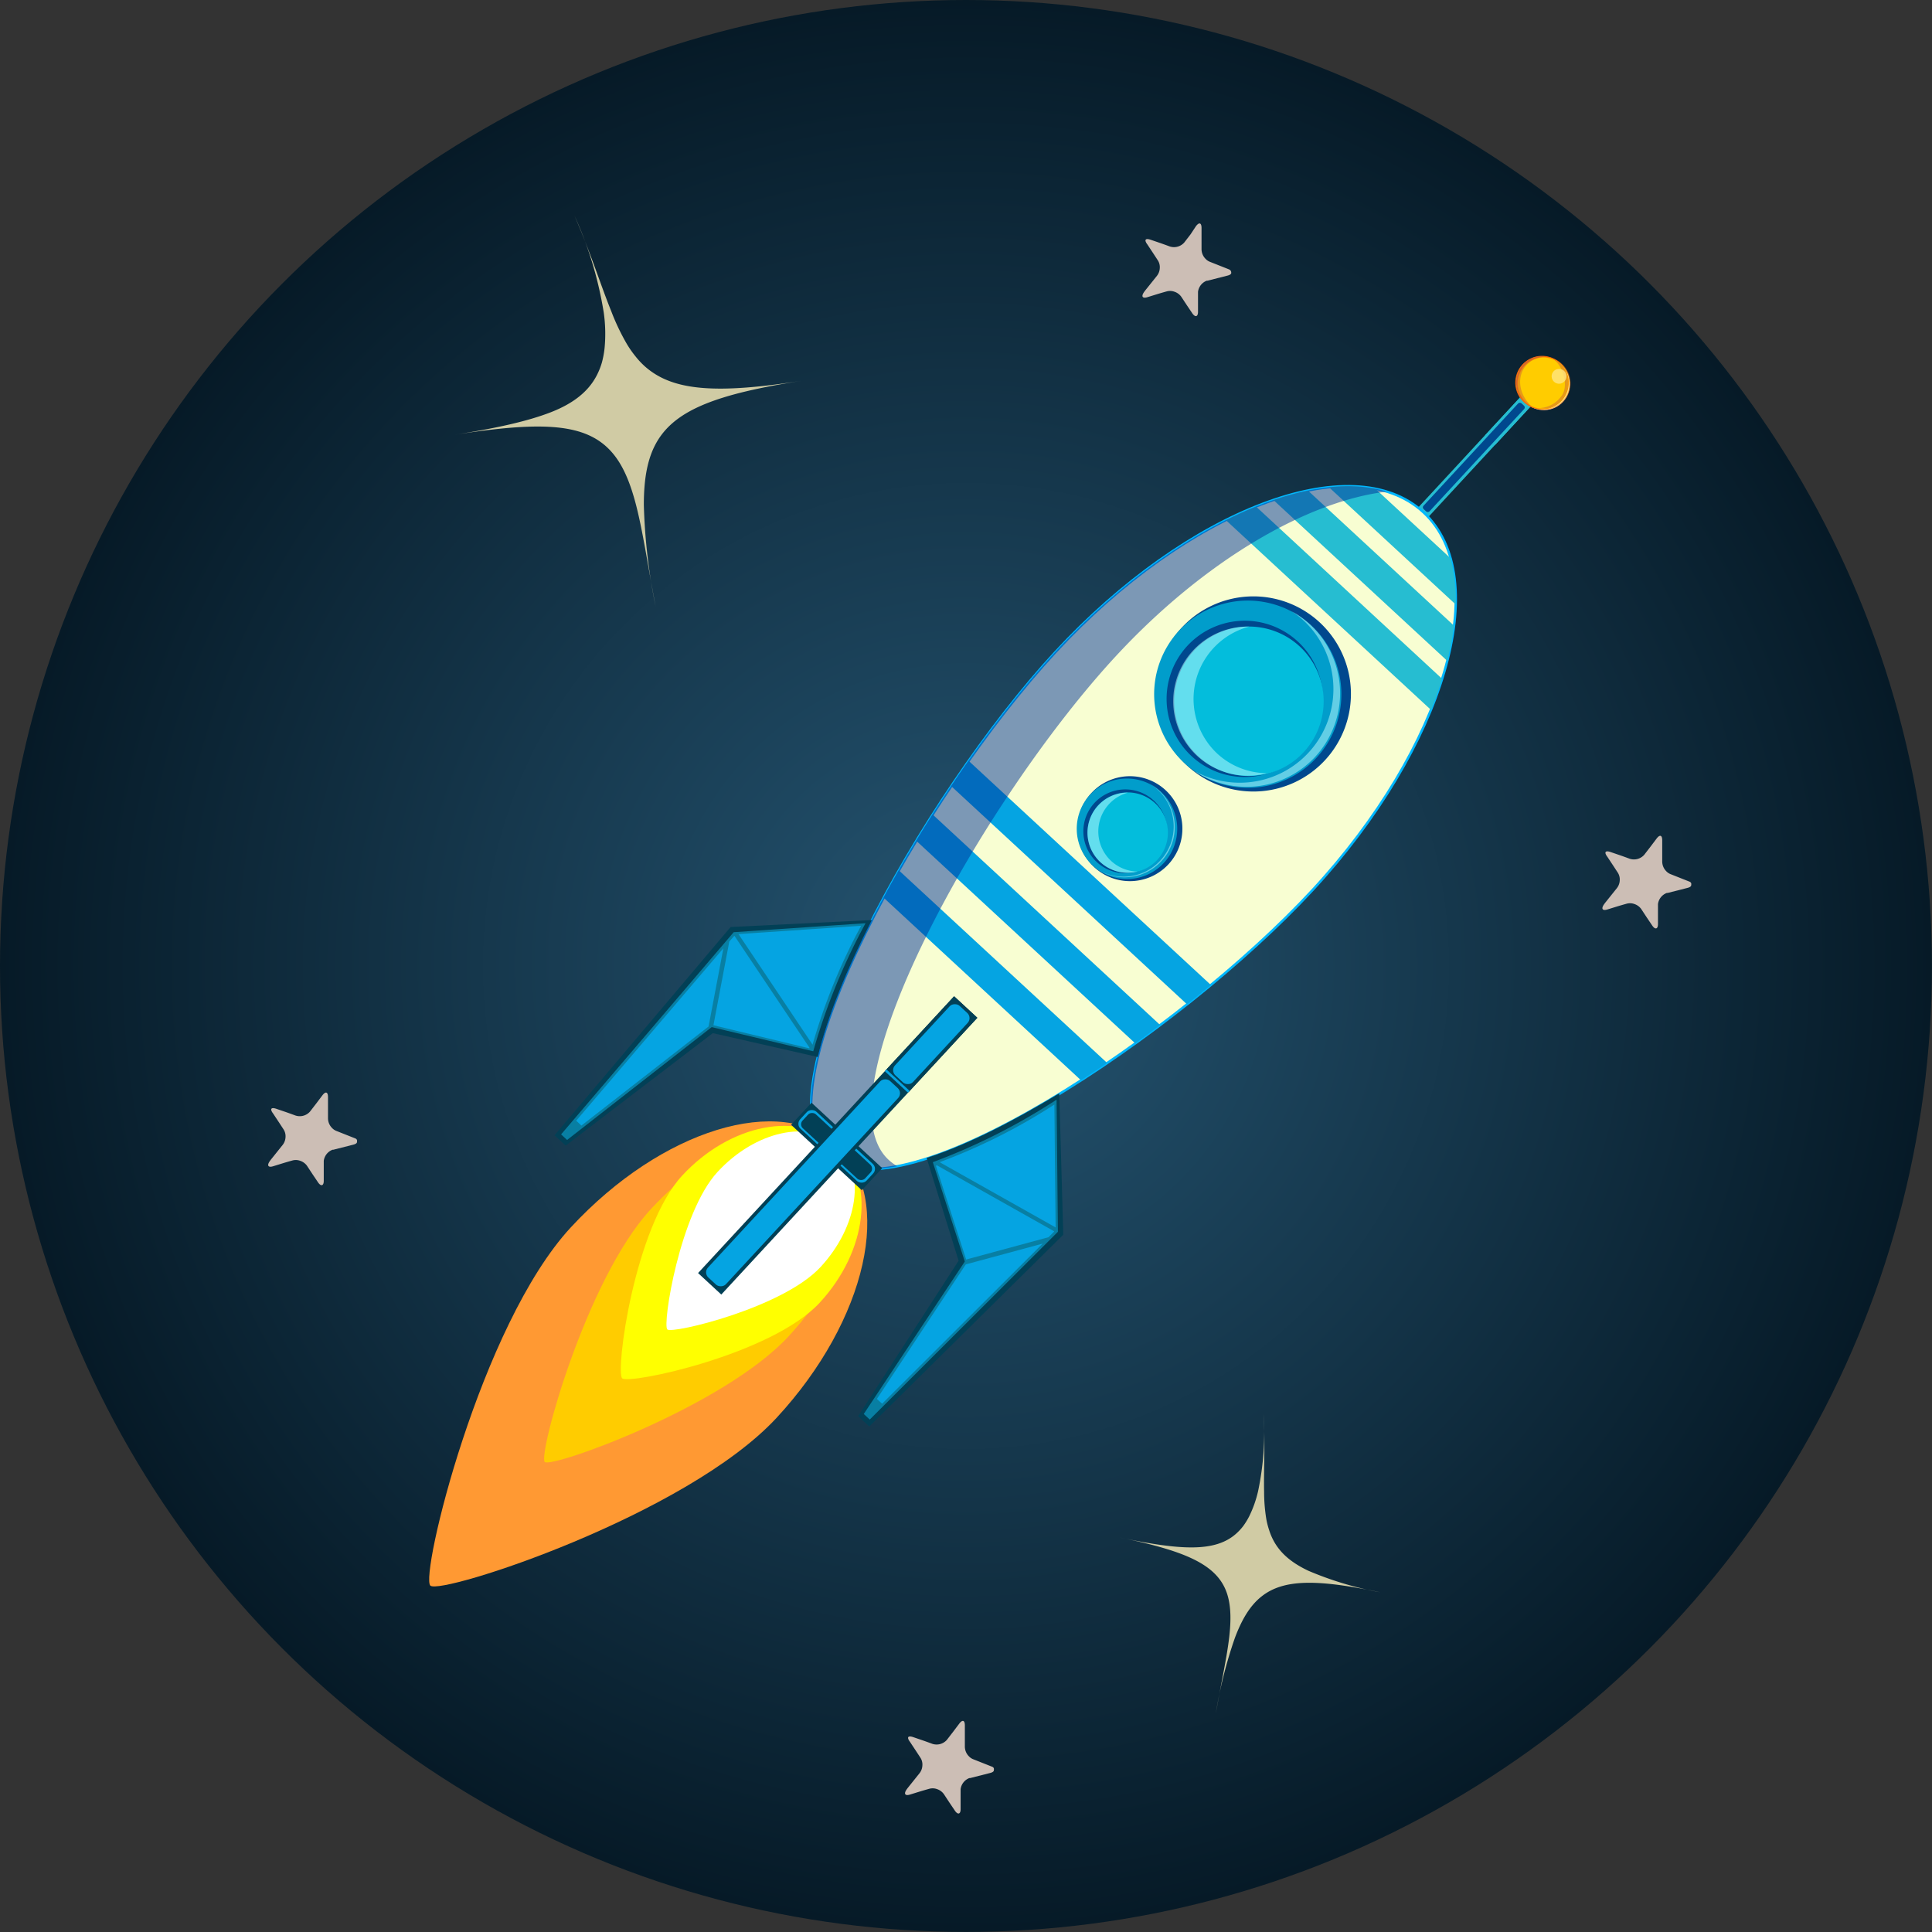 <svg xmlns="http://www.w3.org/2000/svg" xmlns:xlink="http://www.w3.org/1999/xlink" viewBox="0 0 346.11 346.11"><rect x="0" y="0" width="346.11" height="346.11" fill="#333333" stroke="none"/><defs><style>.cls-1{fill:url(#Degradado_sin_nombre_9);}.cls-2{fill:#f93;}.cls-10,.cls-11,.cls-12,.cls-13,.cls-14,.cls-15,.cls-18,.cls-2,.cls-21,.cls-22,.cls-3,.cls-4,.cls-5,.cls-8,.cls-9{fill-rule:evenodd;}.cls-17,.cls-20,.cls-3{fill:#fc0;}.cls-4{fill:#ff0;}.cls-16,.cls-19,.cls-5{fill:#fff;}.cls-21,.cls-6{fill:#26bdd1;}.cls-7,.cls-9{fill:#00488e;}.cls-8{fill:#f8fed2;stroke:#00b7ff;stroke-width:0.43px;}.cls-17,.cls-20,.cls-8{stroke-miterlimit:22.93;}.cls-10{fill:#019dcb;}.cls-11{fill:#03bddc;}.cls-12{fill:#c4ffff;}.cls-12,.cls-20,.cls-22{opacity:0.5;}.cls-13,.cls-23{fill:#024056;}.cls-14{fill:#087fa3;}.cls-15,.cls-24{fill:#05a4e2;}.cls-17,.cls-20{stroke:#f60;stroke-width:0.17px;}.cls-18{fill:#c63;}.cls-19{opacity:0.82;}.cls-22{fill:#039;}.cls-25{fill:#ccbeb5;}.cls-26{fill:#d0cba4;}</style><radialGradient id="Degradado_sin_nombre_9" cx="173.05" cy="173.05" r="173.05" gradientUnits="userSpaceOnUse"><stop offset="0" stop-color="#255572"/><stop offset="1" stop-color="#061a27"/></radialGradient></defs><title>Boton_Nave</title><g id="Capa_2" data-name="Capa 2"><g id="Layer_1" data-name="Layer 1"><circle class="cls-1" cx="173.05" cy="173.05" r="173.05"/><path class="cls-2" d="M150.06,205.19c10.18,9.42,5.29,31.27-10.93,48.8S79,285.78,77.1,284.06s8.94-46.65,25.16-64.18S139.88,195.77,150.06,205.19Z"/><path class="cls-3" d="M150.06,205.19c6.8,6.29,2.86,21.62-8.8,34.22s-42.43,23.65-43.67,22.5,7.37-32.68,19-45.29S143.26,198.9,150.06,205.19Z"/><path class="cls-4" d="M150.06,205.19c6.8,6.29,5.36,18.91-3.22,28.19s-34.14,14.69-35.38,13.54,2.17-27.05,10.75-36.32S143.26,198.9,150.06,205.19Z"/><path class="cls-5" d="M150.06,205.19c5.09,4.71,3.72,14.47-3.07,21.8s-26.52,12-27.44,11.18,2.23-20.9,9-28.23S145,200.49,150.06,205.19Z"/><rect class="cls-6" x="222.49" y="89.14" width="67.55" height="2.49" transform="translate(15.89 217.12) rotate(-47.23)"/><rect class="cls-6" x="264.03" y="70.98" width="18.07" height="2.49" transform="translate(34.62 223.63) rotate(-47.23)"/><rect class="cls-7" x="251.13" y="81.21" width="25.81" height="1.47" rx="0.42" ry="0.42" transform="translate(24.58 220.12) rotate(-47.23)"/><path class="cls-8" d="M255,91.77c12.72,11.77,3.82,42.08-19.88,67.7s-74,59.33-86.75,47.56,17-64.56,40.68-90.18S242.26,80,255,91.77Z"/><path class="cls-9" d="M212.6,137.09a17.48,17.48,0,1,0-.9-24.64A17.47,17.47,0,0,0,212.6,137.09Z"/><path class="cls-10" d="M212.08,136.61a16.77,16.77,0,1,0-.86-23.63A16.76,16.76,0,0,0,212.08,136.61Z"/><path class="cls-9" d="M213.4,135.4a14,14,0,1,0-.71-19.68A14,14,0,0,0,213.4,135.4Z"/><path class="cls-11" d="M214.6,135.42a13.39,13.39,0,1,0-.69-18.88A13.38,13.38,0,0,0,214.6,135.42Z"/><path class="cls-12" d="M218.06,135a13.41,13.41,0,0,1,5.74-22.75A13.36,13.36,0,1,0,227,138.51h-.29A13.23,13.23,0,0,1,218.06,135Z"/><path class="cls-12" d="M233.49,111.12a16.78,16.78,0,0,1-19.52,27,16.77,16.77,0,1,0,17.41-28.63A16.72,16.72,0,0,1,233.49,111.12Z"/><path class="cls-13" d="M156.2,164.82l-25.31,1.25L99.34,203.38l2,1.85,26.36-20.15,18.8,4.28C148.22,182.18,151.69,173.66,156.2,164.82Z"/><path class="cls-14" d="M155.06,165.39,131.44,167l-30.92,36.22,1.07,1L127.5,184l18.19,4.33A112.56,112.56,0,0,1,155.06,165.39Z"/><path class="cls-15" d="M132.3,167.34l13.27,19.81a105,105,0,0,1,8.7-21.3Z"/><path class="cls-15" d="M145,187.67l-13.41-20h-.06l-.88,1-2.84,15L145,187.81Z"/><polygon class="cls-15" points="126.94 183.89 129.59 169.88 103.22 200.77 104.16 201.64 126.94 183.89"/><path class="cls-13" d="M189.76,195.87l.72,25.33-34.75,34.35-2-1.85,18-27.84L166,207.44C173.07,205.17,181.29,201,189.76,195.87Z"/><path class="cls-14" d="M189.28,197l.24,23.67-33.71,33.64-1.07-1L172.84,226l-5.73-17.8A112.56,112.56,0,0,0,189.28,197Z"/><path class="cls-15" d="M189.11,219.89l-20.78-11.69a105,105,0,0,0,20.56-10.33Z"/><path class="cls-15" d="M167.84,208.76l21,11.82v.06l-1,1-14.76,4-5.41-16.78Z"/><polygon class="cls-15" points="173.02 226.51 186.78 222.79 158.03 251.47 157.09 250.61 173.02 226.51"/><ellipse class="cls-16" cx="276.43" cy="68.66" rx="4.73" ry="4.88" transform="translate(38.31 224.96) rotate(-47.23)"/><circle class="cls-17" cx="276.25" cy="68.55" r="4.71" transform="translate(38.34 224.79) rotate(-47.23)"/><path class="cls-18" d="M276.79,63.9a4.4,4.4,0,0,0-4,1.53,4.75,4.75,0,0,0,0,6.25A4.43,4.43,0,0,0,274.59,73C270.81,69.69,271.92,64.3,276.79,63.9Z"/><path class="cls-18" d="M279.61,71.09a5,5,0,0,1-3.61,2,4.08,4.08,0,0,0,3.94-1.58,4.9,4.9,0,0,0-.2-6.12,4.33,4.33,0,0,0-1.56-1.1C280.2,65.6,281.09,69.49,279.61,71.09Z"/><circle class="cls-19" cx="279.31" cy="67.42" r="1.33" transform="translate(40.14 226.67) rotate(-47.23)"/><circle class="cls-20" cx="276.57" cy="68.69" r="4.71" transform="translate(38.33 225.07) rotate(-47.23)"/><path class="cls-9" d="M196,155.32a9.4,9.4,0,1,0-.48-13.25A9.39,9.39,0,0,0,196,155.32Z"/><path class="cls-10" d="M195.76,155.06a9,9,0,1,0-.46-12.71A9,9,0,0,0,195.76,155.06Z"/><path class="cls-9" d="M196.46,154.41a7.51,7.51,0,1,0-.38-10.58A7.5,7.5,0,0,0,196.46,154.41Z"/><path class="cls-11" d="M197.11,154.42a7.2,7.2,0,1,0-.37-10.15A7.2,7.2,0,0,0,197.11,154.42Z"/><path class="cls-12" d="M199,154.18A7.21,7.21,0,0,1,202.06,142a7.18,7.18,0,1,0,1.74,14.13h-.15A7.12,7.12,0,0,1,199,154.18Z"/><path class="cls-12" d="M207.27,141.35a9,9,0,0,1-10.5,14.5,9,9,0,1,0,9.36-15.39A9,9,0,0,1,207.27,141.35Z"/><path class="cls-15" d="M170.4,140.83l42.25,39.09q2.17-1.72,4.28-3.46l-43.41-40.16Q171.94,138.53,170.4,140.83Z"/><path class="cls-15" d="M207.84,183.63l-40.77-37.72q-1.49,2.34-2.93,4.71l39.23,36.29Q205.62,185.3,207.84,183.63Z"/><path class="cls-15" d="M198.35,190.43,161,155.9q-1.4,2.45-2.72,4.9l35.37,32.72Q196,192,198.35,190.43Z"/><path class="cls-21" d="M238.07,87.28l22.7,21a27.86,27.86,0,0,0-.91-8.27L246.38,87.55A27.86,27.86,0,0,0,238.07,87.28Z"/><path class="cls-21" d="M234.3,87.87a50.7,50.7,0,0,0-6.18,1.7l31.15,28.82a50.72,50.72,0,0,0,1.21-6.3Z"/><path class="cls-21" d="M225,90.74q-2.66,1.07-5.39,2.44l36.75,34q1.15-2.82,2-5.56Z"/><path class="cls-22" d="M159.18,207.77c-12.72-11.77,17-64.56,40.68-90.18,15.84-17.13,34.29-27.82,48.58-29.52C233.8,83.57,209.29,95,189,116.85c-23.7,25.62-53.4,78.41-40.68,90.18,2.68,2.48,7,2.94,12.44,1.89A7.9,7.9,0,0,1,159.18,207.77Z"/><rect class="cls-23" x="147.19" y="196.76" width="5.39" height="17.26" transform="translate(-102.67 175.94) rotate(-47.23)"/><rect class="cls-24" x="147.81" y="197.28" width="4.17" height="16.19" rx="1.2" ry="1.2" transform="translate(-102.66 175.94) rotate(-47.23)"/><rect class="cls-23" x="148.16" y="197.77" width="3.42" height="15.26" rx="0.98" ry="0.98" transform="translate(-102.68 175.93) rotate(-47.23)"/><rect class="cls-23" x="116.29" y="202.37" width="67.55" height="5.67" transform="translate(-102.47 176.01) rotate(-47.23)"/><rect class="cls-23" x="157.83" y="184.21" width="18.07" height="5.67" transform="translate(-83.75 182.52) rotate(-47.23)"/><rect class="cls-24" x="158.36" y="184.87" width="16.95" height="4.39" rx="1.26" ry="1.26" transform="translate(-83.77 182.5) rotate(-47.23)"/><rect class="cls-24" x="119.88" y="209.71" width="47.95" height="4.39" rx="1.26" ry="1.26" transform="translate(-109.38 173.6) rotate(-47.23)"/><rect class="cls-24" x="160.51" y="190.84" width="0.44" height="5.67" rx="0.13" ry="0.13" transform="translate(-90.59 180.14) rotate(-47.23)"/><path class="cls-25" d="M302.66,157.94l-3.41-1.35a2.17,2.17,0,0,1-.77-.54,2.48,2.48,0,0,1-.7-1.76s0-.23,0-.58,0-.82,0-1.29c0-.94,0-1.87,0-1.87,0-.95-.42-1.09-1-.33l-1.11,1.47-1.11,1.44a2.45,2.45,0,0,1-2.61.71s-.86-.32-1.72-.62l-1.73-.59c-.87-.29-1.15,0-.63.75a2.8,2.8,0,0,1,.18.26l.39.59.57.86.3.46.53.81a2.26,2.26,0,0,1,.33,1.36,2.42,2.42,0,0,1-.49,1.36l-1.16,1.45-.8,1c-.22.27-.36.47-.36.47-.56.79-.3,1.21.59.93l1.75-.54c.88-.27,1.76-.51,1.76-.51a2.27,2.27,0,0,1,1.3.06,2.46,2.46,0,0,1,1.26.91l1,1.52,1,1.48c.52.74,1,.59,1-.31l0-1.78c0-.45,0-.89,0-1.23s0-.56,0-.56a2.46,2.46,0,0,1,1.58-2l.14,0,3.54-.9c.45-.11.68-.28.69-.46S303.09,158.12,302.66,157.94Z"/><path class="cls-25" d="M63.64,203.94l-3.41-1.35a2.17,2.17,0,0,1-.77-.54,2.48,2.48,0,0,1-.7-1.76s0-.23,0-.58,0-.82,0-1.29c0-.94,0-1.87,0-1.87,0-.95-.42-1.09-1-.33l-1.11,1.47-1.11,1.44a2.45,2.45,0,0,1-2.61.71s-.86-.32-1.72-.62l-1.73-.59c-.87-.29-1.15,0-.63.75a2.8,2.8,0,0,1,.18.26l.39.59.57.86.3.46.53.81a2.26,2.26,0,0,1,.33,1.36,2.42,2.42,0,0,1-.49,1.36l-1.16,1.45-.8,1c-.22.27-.36.47-.36.47-.56.79-.3,1.21.59.93l1.75-.54c.88-.27,1.76-.51,1.76-.51a2.27,2.27,0,0,1,1.3.06,2.46,2.46,0,0,1,1.26.91l1,1.52,1,1.48c.52.74,1,.59,1-.31l0-1.78c0-.45,0-.89,0-1.23s0-.56,0-.56a2.46,2.46,0,0,1,1.58-2l.14,0,3.54-.9c.45-.11.68-.28.69-.46S64.06,204.11,63.64,203.94Z"/><path class="cls-25" d="M177.73,316.5l-3.41-1.35a2.17,2.17,0,0,1-.77-.54,2.48,2.48,0,0,1-.7-1.76s0-.23,0-.58,0-.82,0-1.29c0-.94,0-1.87,0-1.87,0-.95-.42-1.09-1-.33l-1.11,1.47-1.11,1.44a2.45,2.45,0,0,1-2.61.71s-.86-.32-1.72-.62l-1.73-.59c-.87-.29-1.15,0-.63.75a2.8,2.8,0,0,1,.18.26l.39.59.57.86.3.46.53.81a2.26,2.26,0,0,1,.33,1.36,2.42,2.42,0,0,1-.49,1.36l-1.16,1.45-.8,1c-.22.27-.36.47-.36.47-.56.79-.3,1.21.59.93l1.75-.54c.88-.27,1.76-.51,1.76-.51a2.27,2.27,0,0,1,1.3.06,2.46,2.46,0,0,1,1.26.91l1,1.52,1,1.48c.52.74,1,.59,1-.31l0-1.78c0-.45,0-.89,0-1.23s0-.56,0-.56a2.46,2.46,0,0,1,1.58-2l.14,0,3.54-.9c.45-.11.68-.28.69-.46S178.16,316.67,177.73,316.5Z"/><path class="cls-25" d="M220.13,48.24l-3.41-1.35a2.17,2.17,0,0,1-.77-.54,2.48,2.48,0,0,1-.7-1.76s0-.23,0-.58,0-.82,0-1.29c0-.94,0-1.87,0-1.87,0-.95-.42-1.09-1-.33L213.27,42l-1.11,1.44a2.45,2.45,0,0,1-2.61.71s-.86-.32-1.72-.62l-1.73-.59c-.87-.29-1.15,0-.63.75a2.8,2.8,0,0,1,.18.26l.39.59.57.86.3.46.53.81a2.26,2.26,0,0,1,.33,1.36,2.42,2.42,0,0,1-.49,1.36l-1.16,1.45-.8,1c-.22.27-.36.47-.36.47-.56.79-.3,1.21.59.93l1.75-.54c.88-.27,1.76-.51,1.76-.51a2.27,2.27,0,0,1,1.3.06,2.46,2.46,0,0,1,1.26.91l1,1.52,1,1.48c.52.74,1,.59,1-.31l0-1.78c0-.45,0-.89,0-1.23s0-.56,0-.56a2.46,2.46,0,0,1,1.58-2l.14,0,3.54-.9c.45-.11.68-.28.69-.46S220.56,48.41,220.13,48.24Z"/><path class="cls-26" d="M108.94,80.31c2.35,2.28,3.86,5.67,5.05,10.33s2.06,10.61,3.46,18a104.49,104.49,0,0,1-2.11-18.19c0-4.82.68-8.48,2.38-11.37,3.41-5.77,11-8.53,25.86-10.86-7.43,1.16-13.17,1.64-17.67,1.28s-7.75-1.56-10.31-3.8a14.49,14.49,0,0,1-1.77-1.88,18.54,18.54,0,0,1-1.58-2.28,39.82,39.82,0,0,1-2.77-5.85c-1.82-4.47-3.59-10.19-6.57-17.07A67.83,67.83,0,0,1,108.16,56a27,27,0,0,1,.15,6.34,16.54,16.54,0,0,1-.49,2.63,12.8,12.8,0,0,1-.93,2.31c-1.49,2.86-4.16,5-8.26,6.59s-9.69,2.84-17.12,4C96.35,75.57,104.25,75.72,108.94,80.31Z"/><path class="cls-26" d="M219.42,284.48c1.05,2.26,1.21,5.07.8,8.7s-1.4,8.09-2.4,13.72a79.38,79.38,0,0,1,3.41-13.49C222.51,290,224,287.58,226,286c4-3.18,10.12-3.09,21.29-.74a60.35,60.35,0,0,1-12.89-3.86c-3.11-1.47-5.09-3.2-6.29-5.48a11,11,0,0,1-.75-1.81,14.08,14.08,0,0,1-.51-2,30.26,30.26,0,0,1-.39-4.9c-.09-3.67.2-8.21-.07-13.89a51.53,51.53,0,0,1-1,13.78,20.51,20.51,0,0,1-1.6,4.54,12.57,12.57,0,0,1-1.06,1.73,9.72,9.72,0,0,1-1.29,1.39c-1.83,1.63-4.29,2.4-7.65,2.45s-7.65-.6-13.23-1.78C211.75,277.72,217.32,280,219.42,284.48Z"/></g></g></svg>